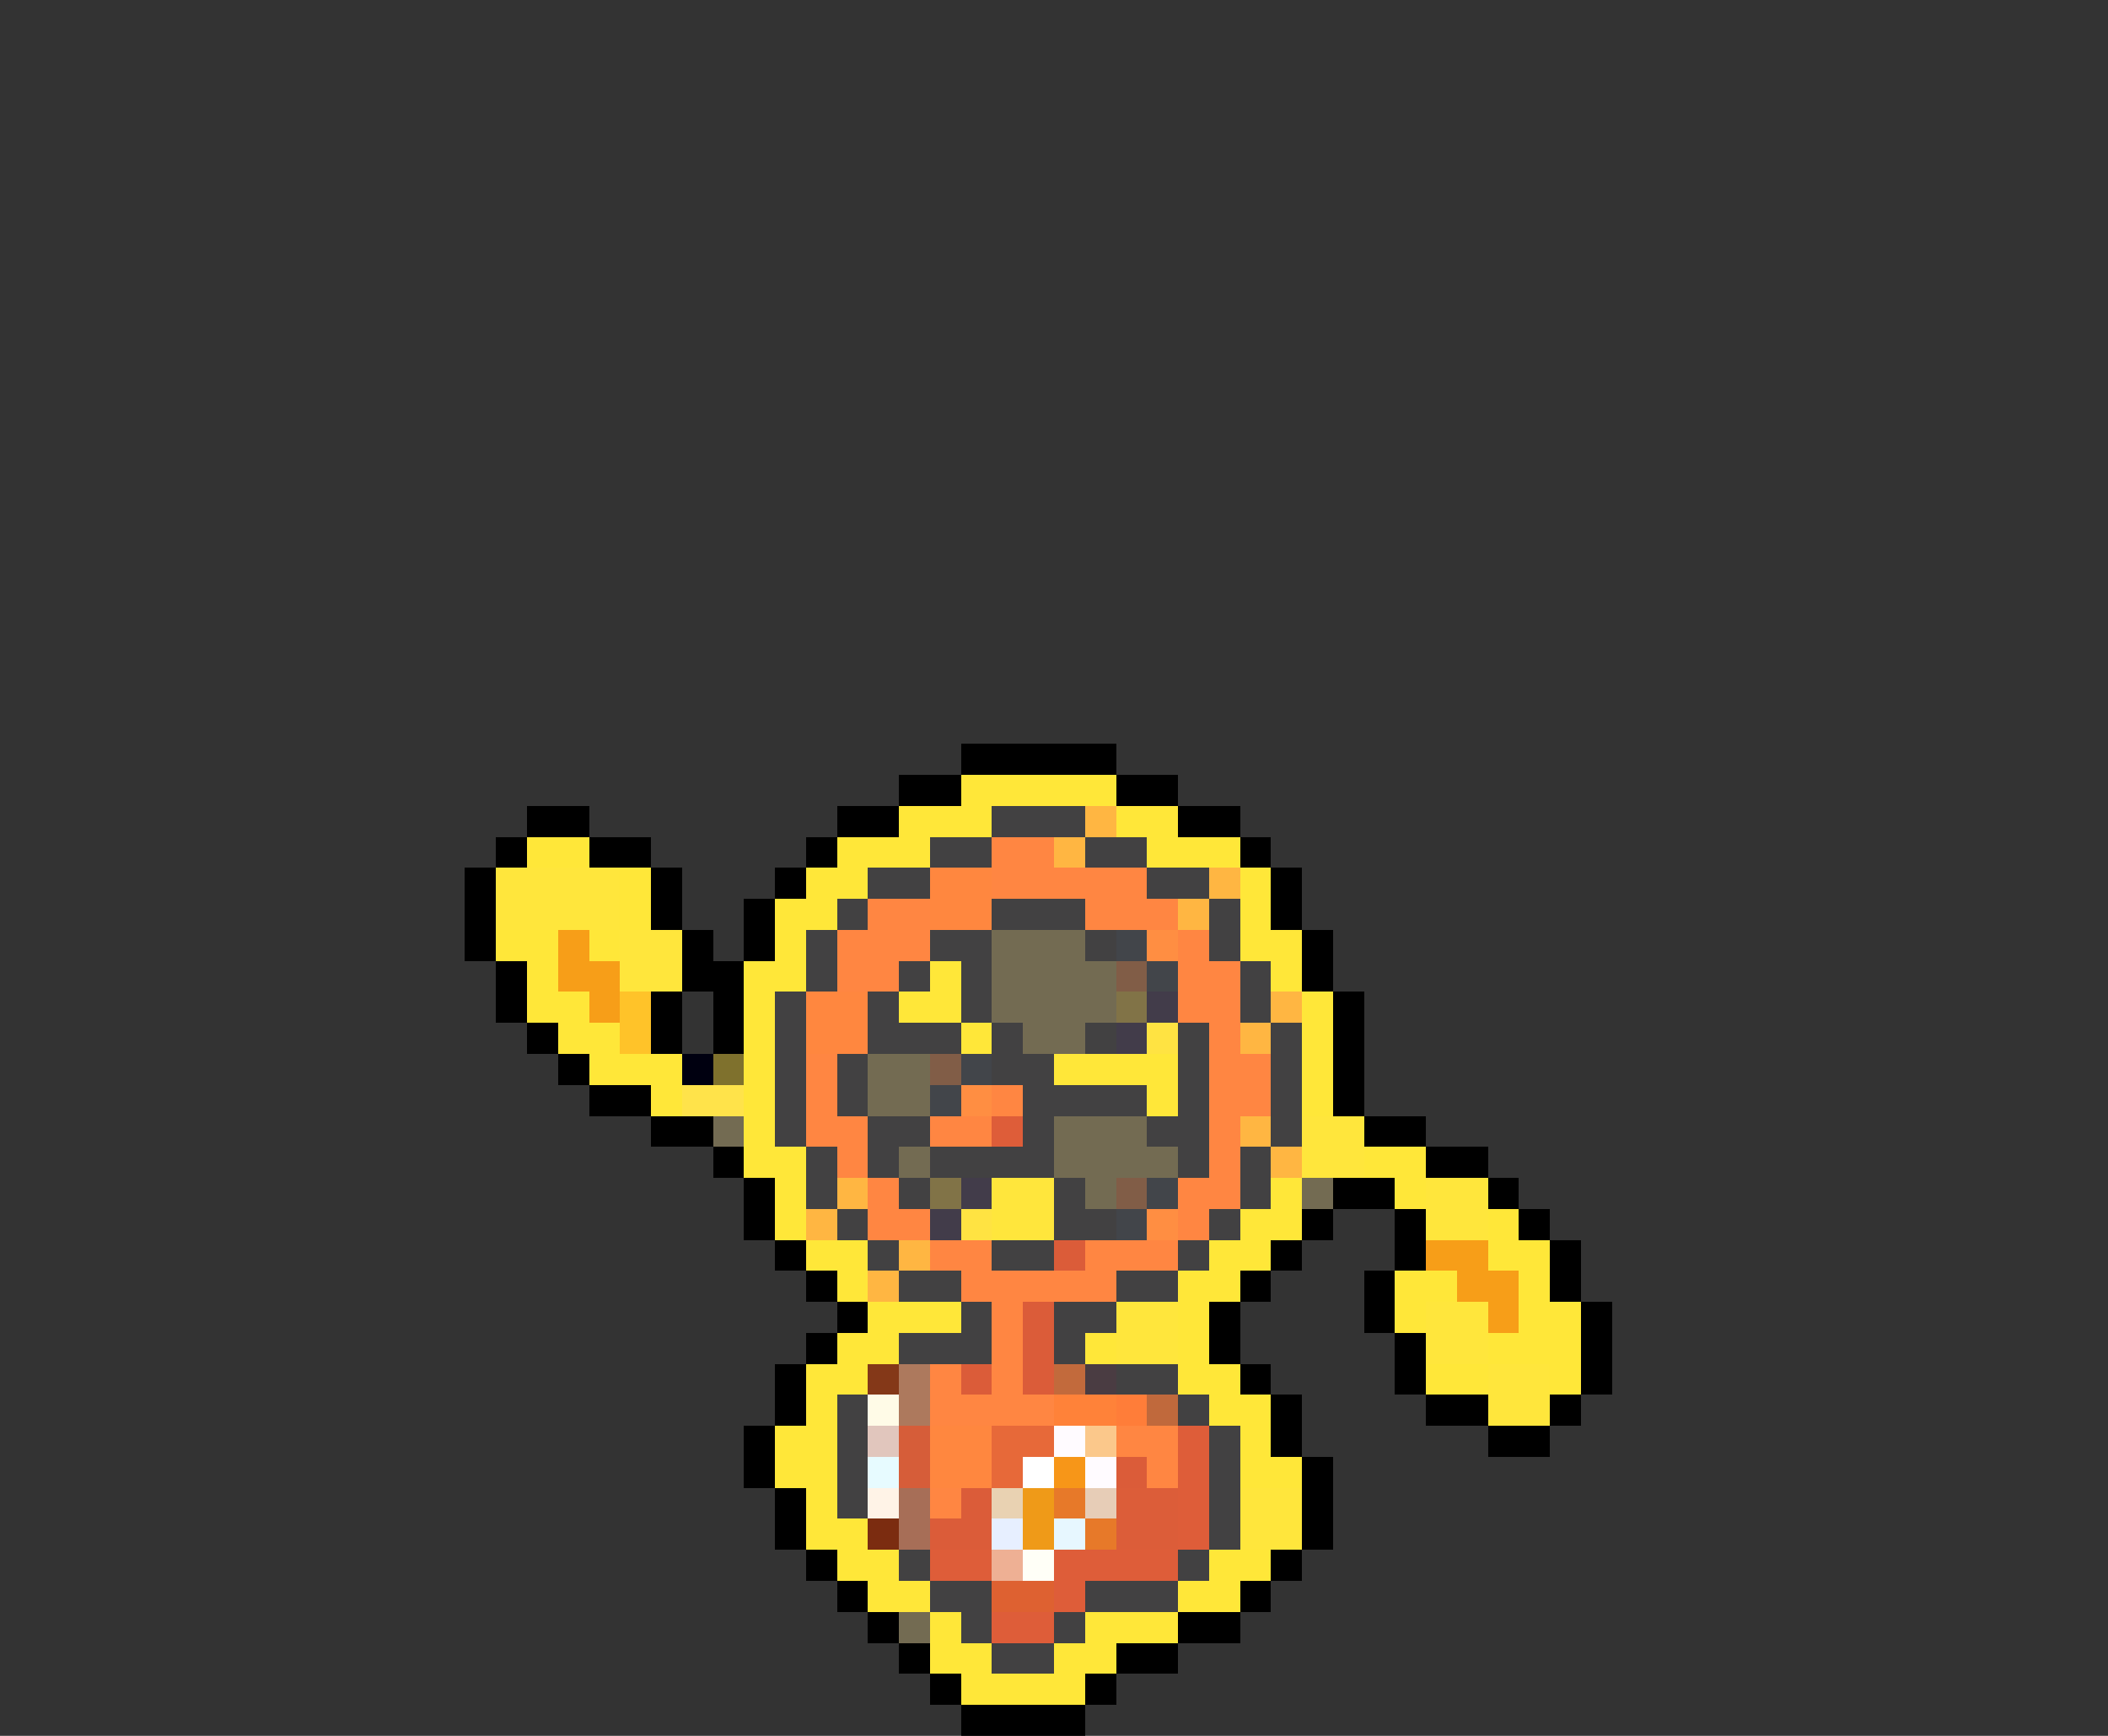 <svg xmlns="http://www.w3.org/2000/svg" viewBox="0 -0.5 68 56" shape-rendering="crispEdges">
<rect x="0" y="-0.5" width="68" height="56" fill="#333333" stroke="none"/>
<path stroke="#000000" d="M31 24h5M29 25h2M36 25h2M17 26h2M27 26h2M38 26h2M16 27h1M19 27h2M26 27h1M40 27h1M15 28h1M21 28h1M25 28h1M41 28h1M15 29h1M21 29h1M24 29h1M41 29h1M15 30h1M22 30h1M24 30h1M42 30h1M16 31h1M22 31h2M42 31h1M16 32h1M21 32h1M23 32h1M43 32h1M17 33h1M21 33h1M23 33h1M43 33h1M18 34h1M43 34h1M19 35h2M43 35h1M21 36h2M44 36h2M23 37h1M46 37h2M24 38h1M43 38h2M48 38h1M24 39h1M42 39h1M45 39h1M49 39h1M25 40h1M41 40h1M45 40h1M50 40h1M26 41h1M40 41h1M44 41h1M50 41h1M27 42h1M39 42h1M44 42h1M51 42h1M26 43h1M39 43h1M45 43h1M51 43h1M25 44h1M40 44h1M45 44h1M51 44h1M25 45h1M41 45h1M46 45h2M50 45h1M24 46h1M41 46h1M48 46h2M24 47h1M42 47h1M25 48h1M42 48h1M25 49h1M42 49h1M26 50h1M41 50h1M27 51h1M40 51h1M28 52h1M38 52h2M29 53h1M36 53h2M30 54h1M35 54h1M31 55h4" />
<path stroke="#ffe739" d="M31 25h5M29 26h3M36 26h2M17 27h2M27 27h3M37 27h3M20 28h1M26 28h2M40 28h1M20 29h1M25 29h2M40 29h1M16 30h2M19 30h1M25 30h1M40 30h2M17 31h1M24 31h2M30 31h1M41 31h1M17 32h2M24 32h1M29 32h2M42 32h1M18 33h2M24 33h1M31 33h1M42 33h1M19 34h3M24 34h1M34 34h4M42 34h1M21 35h1M24 35h1M37 35h1M42 35h1M24 36h1M24 37h2M44 37h2M25 38h1M41 38h1M45 38h1M25 39h1M40 39h2M48 39h1M26 40h2M39 40h2M48 40h2M27 41h1M38 41h2M45 41h2M49 41h1M28 42h3M38 42h1M45 42h1M49 42h2M27 43h2M35 43h1M38 43h1M48 43h3M26 44h2M38 44h2M46 44h2M50 44h1M26 45h1M39 45h2M25 46h2M40 46h1M25 47h2M40 47h2M26 48h1M26 49h2M27 50h2M39 50h2M28 51h2M38 51h2M30 52h1M35 52h3M30 53h2M34 53h2M31 54h4" />
<path stroke="#424142" d="M32 26h3M30 27h2M35 27h2M28 28h2M37 28h2M27 29h1M32 29h3M39 29h1M26 30h1M30 30h2M35 30h1M39 30h1M26 31h1M29 31h1M31 31h1M40 31h1M25 32h1M28 32h1M31 32h1M40 32h1M25 33h1M28 33h3M32 33h1M35 33h1M38 33h1M41 33h1M25 34h1M27 34h1M32 34h2M38 34h1M41 34h1M25 35h1M27 35h1M33 35h4M38 35h1M41 35h1M25 36h1M28 36h2M33 36h1M37 36h2M41 36h1M26 37h1M28 37h1M30 37h4M38 37h1M40 37h1M26 38h1M29 38h1M34 38h1M40 38h1M27 39h1M34 39h2M39 39h1M28 40h1M32 40h2M38 40h1M29 41h2M36 41h2M31 42h1M34 42h2M29 43h3M34 43h1M36 44h2M27 45h1M38 45h1M27 46h1M39 46h1M27 47h1M39 47h1M27 48h1M39 48h1M39 49h1M29 50h1M38 50h1M30 51h2M35 51h3M31 52h1M34 52h1M32 53h2" />
<path stroke="#ffb642" d="M35 26h1M34 27h1M39 28h1M38 29h1M41 32h1M40 33h1M40 36h1M41 37h1M27 38h1M26 39h1M29 40h1M28 41h1" />
<path stroke="#ff8642" d="M32 27h2M32 28h5M28 29h2M35 29h3M27 30h3M38 30h1M27 31h2M38 31h2M38 32h2M39 33h1M26 34h1M39 34h2M26 35h1M32 35h1M39 35h2M26 36h2M30 36h2M39 36h1M27 37h1M39 37h1M28 38h1M38 38h2M28 39h2M38 39h1M30 40h2M35 40h3M31 41h5M32 42h1M32 43h1M30 44h1M32 44h1M30 45h4M36 46h2M37 47h1M30 48h1" />
<path stroke="#ffe63c" d="M16 28h4M16 29h4M20 30h2M20 31h2M42 36h2M42 37h2M32 38h2M46 38h2M32 39h2M46 39h2M36 42h2M46 42h2M36 43h2M46 43h2M48 44h2M48 45h2M40 48h2M40 49h2" />
<path stroke="#ff873f" d="M30 28h2M30 29h2M26 32h2M26 33h2M30 46h2M30 47h2" />
<path stroke="#f79e18" d="M18 30h1M18 31h2M19 32h1M46 40h2M47 41h2M48 42h1" />
<path stroke="#736b52" d="M32 30h3M32 31h4M32 32h4M33 33h2M28 34h2M28 35h2M23 36h1M34 36h3M29 37h1M34 37h4M35 38h1M42 38h1M29 52h1" />
<path stroke="#42454a" d="M36 30h1M37 31h1M31 34h1M30 35h1M37 38h1M36 39h1" />
<path stroke="#ff8e42" d="M37 30h1M31 35h1M37 39h1" />
<path stroke="#815d47" d="M36 31h1M30 34h1M36 38h1" />
<path stroke="#ffc329" d="M20 32h1M20 33h1" />
<path stroke="#817347" d="M36 32h1M30 38h1" />
<path stroke="#423c4a" d="M37 32h1M36 33h1M31 38h1M30 39h1" />
<path stroke="#ffe342" d="M37 33h1M31 39h1" />
<path stroke="#000010" d="M22 34h1" />
<path stroke="#7f712d" d="M23 34h1" />
<path stroke="#ffe34a" d="M22 35h2" />
<path stroke="#de5d39" d="M32 36h1M38 46h1M38 47h1M38 48h1M38 49h1M30 50h2M34 50h4M34 51h1M32 52h2" />
<path stroke="#db5c39" d="M34 40h1M33 42h1M33 43h1M31 44h1M33 44h1M36 47h1M31 48h1M30 49h2" />
<path stroke="#843818" d="M28 44h1" />
<path stroke="#ad795d" d="M29 44h1M29 45h1" />
<path stroke="#c26a3c" d="M34 44h1" />
<path stroke="#4a3c42" d="M35 44h1" />
<path stroke="#fffbe7" d="M28 45h1" />
<path stroke="#ff8239" d="M34 45h2" />
<path stroke="#ff7d39" d="M36 45h1" />
<path stroke="#c0693c" d="M37 45h1" />
<path stroke="#e1c6bd" d="M28 46h1" />
<path stroke="#d65d39" d="M29 46h1M29 47h1" />
<path stroke="#e76939" d="M32 46h2M32 47h1" />
<path stroke="#fffbff" d="M34 46h1M35 47h1" />
<path stroke="#fbc88b" d="M35 46h1" />
<path stroke="#e7fbff" d="M28 47h1" />
<path stroke="#ffffff" d="M33 47h1" />
<path stroke="#f79618" d="M34 47h1" />
<path stroke="#fff3e7" d="M28 48h1" />
<path stroke="#a76e57" d="M29 48h1M29 49h1" />
<path stroke="#e9d2b2" d="M32 48h1" />
<path stroke="#ef9a18" d="M33 48h1M33 49h1" />
<path stroke="#e77929" d="M34 48h1M35 49h1" />
<path stroke="#e7cdb7" d="M35 48h1" />
<path stroke="#dc5d39" d="M36 48h2M36 49h2" />
<path stroke="#7b2c10" d="M28 49h1" />
<path stroke="#e7efff" d="M32 49h1" />
<path stroke="#e7f7ff" d="M34 49h1" />
<path stroke="#eeb094" d="M32 50h1" />
<path stroke="#fffff7" d="M33 50h1" />
<path stroke="#de6131" d="M32 51h2" />
</svg>